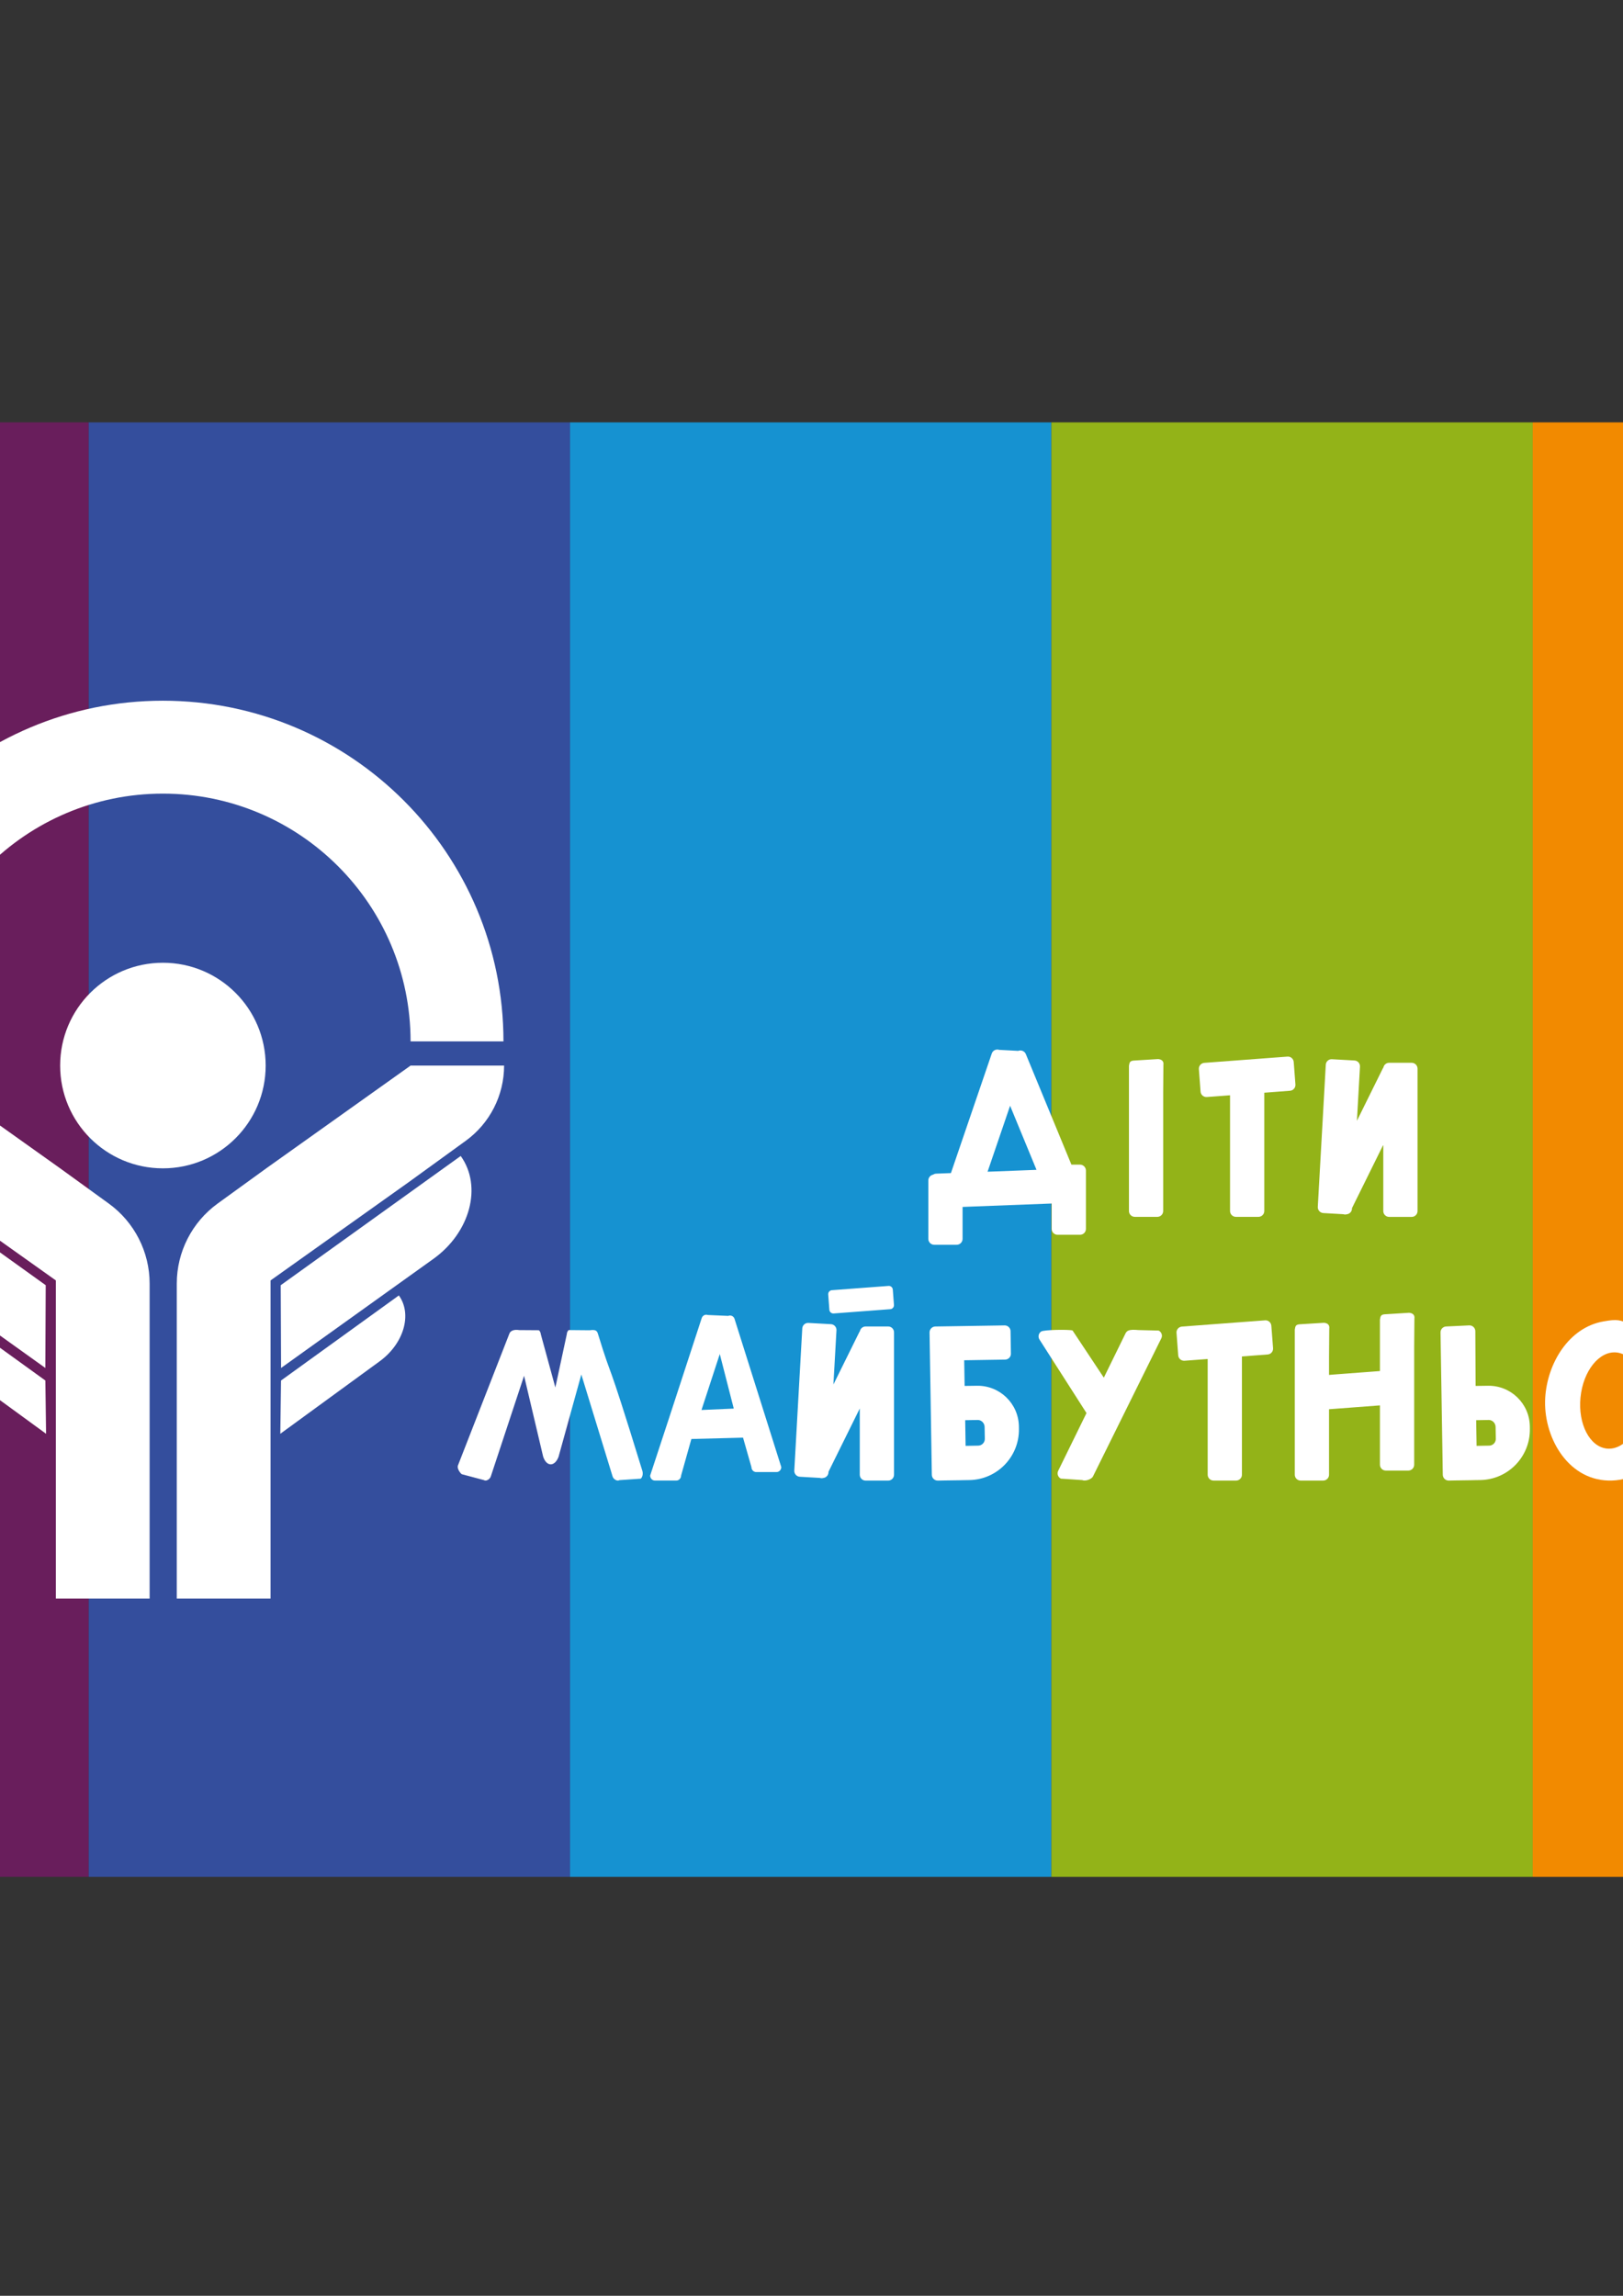 <?xml version="1.0" encoding="utf-8"?>
<!-- Generator: Adobe Illustrator 24.1.2, SVG Export Plug-In . SVG Version: 6.00 Build 0)  -->
<svg version="1.1" id="Слой_1" xmlns="http://www.w3.org/2000/svg" xmlns:xlink="http://www.w3.org/1999/xlink" x="0px" y="0px"
	 viewBox="0 0 595.28 841.89" style="enable-background:new 0 0 595.28 841.89;" xml:space="preserve">
<rect x="0" y="0" width="595.28" height="841.89" fill="#333333" stroke="none"/>
<style type="text/css">
	.st0{fill-rule:evenodd;clip-rule:evenodd;fill:#9D3A8E;}
	.st1{fill-rule:evenodd;clip-rule:evenodd;fill:#691E5C;}
	.st2{fill-rule:evenodd;clip-rule:evenodd;fill:#344E9D;}
	.st3{fill-rule:evenodd;clip-rule:evenodd;fill:#1692D1;}
	.st4{fill-rule:evenodd;clip-rule:evenodd;fill:#93B318;}
	.st5{fill-rule:evenodd;clip-rule:evenodd;fill:#F28A00;}
	.st6{fill-rule:evenodd;clip-rule:evenodd;fill:#FFFFFF;}
</style>
<g>
	<path class="st0" d="M650.44,688.27h57.86c16.8,0,30.42-13.63,30.42-30.42V185.29c0-16.8-13.62-30.4-30.42-30.4h-57.86V688.27
		L650.44,688.27z"/>
	<path class="st1" d="M-55.72,154.89h-57.87c-16.8,0-30.41,13.61-30.41,30.4v472.55c0,16.8,13.62,30.42,30.41,30.42H32.55V154.89
		H-55.72L-55.72,154.89z"/>
	<polygon class="st2" points="120.82,154.89 32.54,154.89 32.54,688.27 209.09,688.27 209.09,154.89 120.82,154.89 	"/>
	<polygon class="st3" points="297.36,154.89 209.08,154.89 209.08,688.27 385.63,688.27 385.63,154.89 297.36,154.89 	"/>
	<polygon class="st4" points="473.9,154.89 385.62,154.89 385.62,688.27 562.17,688.27 562.17,154.89 473.9,154.89 	"/>
	<polygon class="st5" points="562.16,688.27 650.44,688.27 650.44,154.89 562.16,154.89 562.16,688.27 	"/>
	<path class="st6" d="M97.44,390.75c0,20.81-16.88,37.69-37.69,37.69c-20.82,0-37.69-16.87-37.69-37.69
		c0-20.81,16.87-37.7,37.69-37.7C80.56,353.05,97.44,369.93,97.44,390.75L97.44,390.75z"/>
	<path class="st6" d="M59.75,291.03c50.17,0,90.84,40.68,90.84,90.85h34.07c0-69-55.93-124.92-124.92-124.92
		c-68.99,0-124.92,55.92-124.92,124.92h34.08C-31.1,331.71,9.57,291.03,59.75,291.03L59.75,291.03z"/>
	<path class="st6" d="M16.63,501.65l-55.87-40.01c-13.52-9.69-18.01-26.6-10.02-37.73l66.03,47.39L16.63,501.65L16.63,501.65z"/>
	<path class="st6" d="M16.9,525.78l-36.32-26.49c-8.96-6.45-12.16-17.31-7.16-24.24l43.22,31.2L16.9,525.78L16.9,525.78z"/>
	<path class="st6" d="M-30.78,390.75v0.08l52.61,37.44l18.05,13.07c9.42,6.82,15,17.74,15,29.37V586.2H20.49V469.55l-50.78-36.12
		l-20.79-15.07c-8.85-6.4-14.09-16.67-14.09-27.61h0H-30.78L-30.78,390.75z"/>
	<path class="st6" d="M103.09,501.65l55.87-40.01c13.52-9.69,18.01-26.6,10.02-37.73l-66.02,47.39L103.09,501.65L103.09,501.65z"/>
	<path class="st6" d="M102.81,525.78l36.32-26.49c8.95-6.45,12.16-17.31,7.16-24.24l-43.22,31.2L102.81,525.78L102.81,525.78z"/>
	<path class="st6" d="M150.5,390.75v0.08l-52.61,37.44l-18.05,13.07c-9.42,6.82-15,17.74-15,29.37V586.2h34.39V469.55l50.78-36.12
		l20.79-15.07c8.85-6.4,14.09-16.67,14.09-27.61H150.5L150.5,390.75z"/>
	<path class="st6" d="M517.77,389.73h-8.26c-1.04,0-1.91,0.74-2.11,1.73c-0.08,0.1-0.16,0.22-0.22,0.35l-9.49,19.2l1.12-19.87
		c0.07-1.18-0.84-2.19-2.03-2.25l-8.24-0.46c-1.19-0.08-2.2,0.83-2.27,2.01l-2.93,52.13c-0.07,1.18,0.84,2.21,2.03,2.27l7.32,0.42
		c0.42,0.14,0.86,0.14,1.27,0.03c1.03-0.11,1.86-0.94,1.92-2.01l0.02-0.29l11.46-23.19v24.31c0,1.18,0.96,2.14,2.15,2.14h8.26
		c1.19,0,2.15-0.96,2.15-2.14v-52.21C519.92,390.69,518.95,389.73,517.77,389.73L517.77,389.73z"/>
	<path class="st6" d="M370.48,405.49l9.69,23.5l-17.95,0.69L370.48,405.49L370.48,405.49z M396.12,427.08L396.12,427.08h-3.15
		l-16.72-40.54c-0.45-1.09-1.71-1.61-2.81-1.17l-6.95-0.38c-1.12-0.38-2.35,0.22-2.73,1.34l-14.98,43.85l-5.4,0.21
		c-0.42,0.02-0.81,0.14-1.13,0.37c-1,0.19-1.76,1.06-1.76,2.13v21.42c0,1.18,0.96,2.16,2.15,2.16h8.26c1.19,0,2.15-0.98,2.15-2.16
		v-11.72l32.68-1.25v9.32c0,1.18,0.96,2.14,2.15,2.14h8.26c1.19,0,2.15-0.96,2.15-2.14v-21.44
		C398.27,428.04,397.31,427.08,396.12,427.08L396.12,427.08z"/>
	<path class="st6" d="M474.51,389.45c-0.09-1.18-1.12-2.08-2.31-1.98l-30.5,2.29c-1.18,0.1-2.07,1.12-1.98,2.3l0.62,8.25
		c0.09,1.18,1.12,2.06,2.31,1.98l8.5-0.64v42.44c0,1.18,0.96,2.14,2.15,2.14h8.26c1.19,0,2.15-0.96,2.15-2.14v-43.38l9.44-0.72
		c1.18-0.08,2.07-1.12,1.98-2.3L474.51,389.45L474.51,389.45z"/>
	<path class="st6" d="M424.76,388.37l-9.05,0.56c-1.23,0.15-1.44,0.58-1.64,1.93v10.79v6.93v35.51c0,1.18,0.96,2.14,2.15,2.14h8.26
		c1.19,0,2.15-0.96,2.15-2.14v-40.16v-3.22l0.08-10.13C426.98,388.87,425.69,388.44,424.76,388.37L424.76,388.37z"/>
	<path class="st6" d="M264,496.53l5.13,20.01l-11.84,0.52L264,496.53L264,496.53z M269.38,483.54L269.38,483.54
		c-0.37-0.94-1.39-1.37-2.28-0.99l-7.51-0.33c-0.91-0.33-1.91,0.19-2.22,1.14l-12.17,37.25l-6.74,20.49c0,1,0.78,1.83,1.74,1.83
		h7.86c0.96,0,1.75-0.83,1.75-1.83l3.77-13.41l18.95-0.49l3.08,10.8c0,1,0.78,1.82,1.75,1.82h7.45c0.96,0,1.75-0.81,1.75-1.82
		L269.38,483.54L269.38,483.54z"/>
	<path class="st6" d="M424.97,487.93l-7.41-0.18c-3.6-0.34-4.26,0.24-4.79,1.31l-7.91,16.14l-11.48-17.31
		c-1.4-0.4-10.51-0.27-11.5,0.38c-0.99,0.66-1.26,2-0.6,2.99l17.22,26.92l-10.37,21.16c-0.53,1.07-0.09,2.37,0.97,2.89l7.84,0.53
		c1.07,0.51,3.42-0.27,3.94-1.34l25.05-50.62C426.48,489.75,426.04,488.46,424.97,487.93L424.97,487.93z"/>
	<path class="st6" d="M361.21,527.62c0.02,1.36-1.07,2.49-2.44,2.51l-4.61,0.08l-0.15-9.41l4.6-0.08c1.37-0.02,2.5,1.17,2.52,2.54
		L361.21,527.62L361.21,527.62z M358.34,508.17L358.34,508.17l-1.98,0.03l-2.56,0.03l-0.15-9.41l15.01-0.24
		c1.19-0.02,2.14-0.99,2.12-2.17l-0.13-8.26c-0.02-1.18-1-2.13-2.18-2.11l-17.16,0.27l-8.25,0.13c-1.19,0.02-2.14,1.01-2.12,2.19
		l0.13,8.25l0.26,16.21l0.05,3.29l0.3,18.67l0.05,3.29l0.04,2.48c0.02,1.2,1,2.14,2.19,2.13l2.48-0.05l5.78-0.08l1.16-0.03
		l1.98-0.03h0.16c10.21-0.16,18.36-8.57,18.2-18.78l-0.01-0.93C373.56,514.69,366.69,508.04,358.34,508.17L358.34,508.17z"/>
	<path class="st6" d="M466.3,486.16c-0.09-1.18-1.12-2.08-2.3-1.98l-30.5,2.29c-1.18,0.1-2.07,1.12-1.98,2.3l0.62,8.25
		c0.09,1.18,1.12,2.06,2.31,1.98l8.5-0.64v42.44c0,1.18,0.96,2.14,2.15,2.14h8.26c1.19,0,2.15-0.96,2.15-2.14v-43.38l9.44-0.72
		c1.18-0.08,2.07-1.12,1.98-2.3L466.3,486.16L466.3,486.16z"/>
	<path class="st6" d="M647.93,485.41h-24.66c-1.12,0-2.02,0.86-2.13,1.93c-0.28,0.38-0.45,0.86-0.43,1.37l2.15,52.16
		c0.05,1.18,1.05,2.11,2.24,2.06l8.25-0.34c1.19-0.05,2.11-1.06,2.06-2.24l-1.74-42.39h14.27c1.19,0,2.15-0.96,2.15-2.16v-8.25
		C650.08,486.38,649.12,485.41,647.93,485.41L647.93,485.41z"/>
	<path class="st6" d="M671.63,484.57c-12.83,2.22-20.66,15.46-21.4,28.05c-0.81,13.79,7.82,29.83,23.1,30.31
		c15.35,0.46,24.88-14.56,25.69-28.37c0.76-12.87-5.77-24.81-17.39-28.97C677.3,484.03,676.93,483.65,671.63,484.57L671.63,484.57z
		 M686.08,514.71L686.08,514.71c-0.96,9.73-6.87,17.12-13.2,16.5c-6.32-0.62-10.67-9.02-9.71-18.75c0.96-9.73,6.87-17.12,13.2-16.5
		C682.7,496.59,687.04,504.99,686.08,514.71L686.08,514.71z"/>
	<path class="st6" d="M588.15,484.57c-12.83,2.22-20.66,15.46-21.4,28.05c-0.81,13.79,7.82,29.83,23.1,30.31
		c15.35,0.46,24.87-14.56,25.69-28.37c0.76-12.87-5.77-24.81-17.39-28.97C593.82,484.03,593.44,483.65,588.15,484.57L588.15,484.57z
		 M602.6,514.71L602.6,514.71c-0.96,9.73-6.87,17.12-13.2,16.5c-6.33-0.62-10.67-9.02-9.71-18.75c0.96-9.73,6.87-17.12,13.2-16.5
		C599.22,496.59,603.56,504.99,602.6,514.71L602.6,514.71z"/>
	<path class="st6" d="M208.58,487.75l7.72,0.07c2.26-0.34,2.68,0.24,3.01,1.31c6.04,19.64,1.99,3.71,16.29,50.23
		c0.33,1.07,0.06,2.37-0.61,2.89l-7.83,0.53c-0.67,0.51-2.15-0.27-2.47-1.34l-11.47-37.4l-8.36,30.2c-1.39,3.65-4.4,3.72-5.65-0.1
		l-6.99-29.63l-12.21,36.93c-0.33,1.07-1.81,1.85-2.47,1.34l-8.19-2.18c-0.67-0.53-1.74-2.07-1.41-3.14l18.83-48.25
		c0.33-1.07,1.45-1.79,3.71-1.45l7.17,0.05c0.4,0.32,0.66,0.92,0.73,1.57l5.31,19.42l4.19-19.48
		C207.91,488.66,208.17,488.07,208.58,487.75L208.58,487.75z"/>
	<path class="st6" d="M485.59,485.08l-9.05,0.56c-1.23,0.15-1.44,0.58-1.64,1.93v10.79v6.93v35.51c0,1.18,0.96,2.14,2.15,2.14h8.26
		c1.19,0,2.15-0.96,2.15-2.14v-40.16v-3.22l0.08-10.13C487.81,485.57,486.52,485.14,485.59,485.08L485.59,485.08z"/>
	<path class="st6" d="M516.82,481.41l-9.05,0.56c-1.23,0.15-1.44,0.58-1.64,1.93v10.79v6.93v35.51c0,1.18,0.96,2.14,2.15,2.14h8.26
		c1.19,0,2.15-0.96,2.15-2.14v-40.16v-3.22l0.08-10.13C519.04,481.91,517.75,481.48,516.82,481.41L516.82,481.41z"/>
	<path class="st6" d="M512.29,504.47c-0.09-1.18-1.12-2.08-2.31-1.98l-30.5,2.29c-1.18,0.1-2.07,1.12-1.98,2.3l0.62,8.25
		c0.09,1.18,1.12,2.06,2.31,1.98c12.32-0.93,8.61-0.63,30.5-2.3c1.18-0.08,2.07-1.12,1.98-2.3L512.29,504.47L512.29,504.47z"/>
	<path class="st6" d="M548.63,527.62c0.02,1.36-1.07,2.49-2.44,2.51l-4.61,0.08l-0.15-9.41l4.6-0.08c1.37-0.02,2.5,1.17,2.52,2.54
		L548.63,527.62L548.63,527.62z M545.76,508.17L545.76,508.17l-1.98,0.03l-2.56,0.03l-0.1-20.09c-0.02-1.18-1-2.13-2.18-2.11
		l-8.47,0.4c-1.19,0.02-2.14,1.01-2.12,2.19l0.13,8.25l0.26,16.21l0.05,3.29l0.3,18.67l0.05,3.29l0.04,2.48
		c0.02,1.2,1,2.14,2.18,2.13l2.48-0.05l5.78-0.08l1.16-0.03l1.98-0.03h0.16c10.21-0.16,18.36-8.57,18.2-18.78l-0.01-0.93
		C560.98,514.69,554.11,508.04,545.76,508.17L545.76,508.17z"/>
	<path class="st6" d="M325.76,486.43h-8.26c-1.04,0-1.91,0.74-2.11,1.73c-0.08,0.1-0.16,0.22-0.22,0.35l-9.49,19.2l1.12-19.87
		c0.07-1.18-0.84-2.19-2.03-2.25l-8.24-0.46c-1.19-0.08-2.2,0.83-2.27,2.01l-2.93,52.13c-0.07,1.18,0.84,2.21,2.03,2.27l7.32,0.42
		c0.42,0.14,0.86,0.14,1.27,0.03c1.03-0.11,1.86-0.94,1.92-2.01l0.02-0.29l11.46-23.19v24.31c0,1.18,0.96,2.14,2.15,2.14h8.26
		c1.19,0,2.15-0.96,2.15-2.14v-52.21C327.91,487.39,326.95,486.43,325.76,486.43L325.76,486.43z"/>
	<path class="st6" d="M327.46,472.91c-0.06-0.81-0.76-1.42-1.57-1.35l-20.77,1.56c-0.81,0.07-1.41,0.76-1.35,1.57l0.42,5.62
		c0.06,0.81,0.76,1.4,1.57,1.35c8.39-0.63,5.86-0.43,20.77-1.57c0.81-0.05,1.41-0.76,1.35-1.57L327.46,472.91L327.46,472.91z"/>
</g>
</svg>
